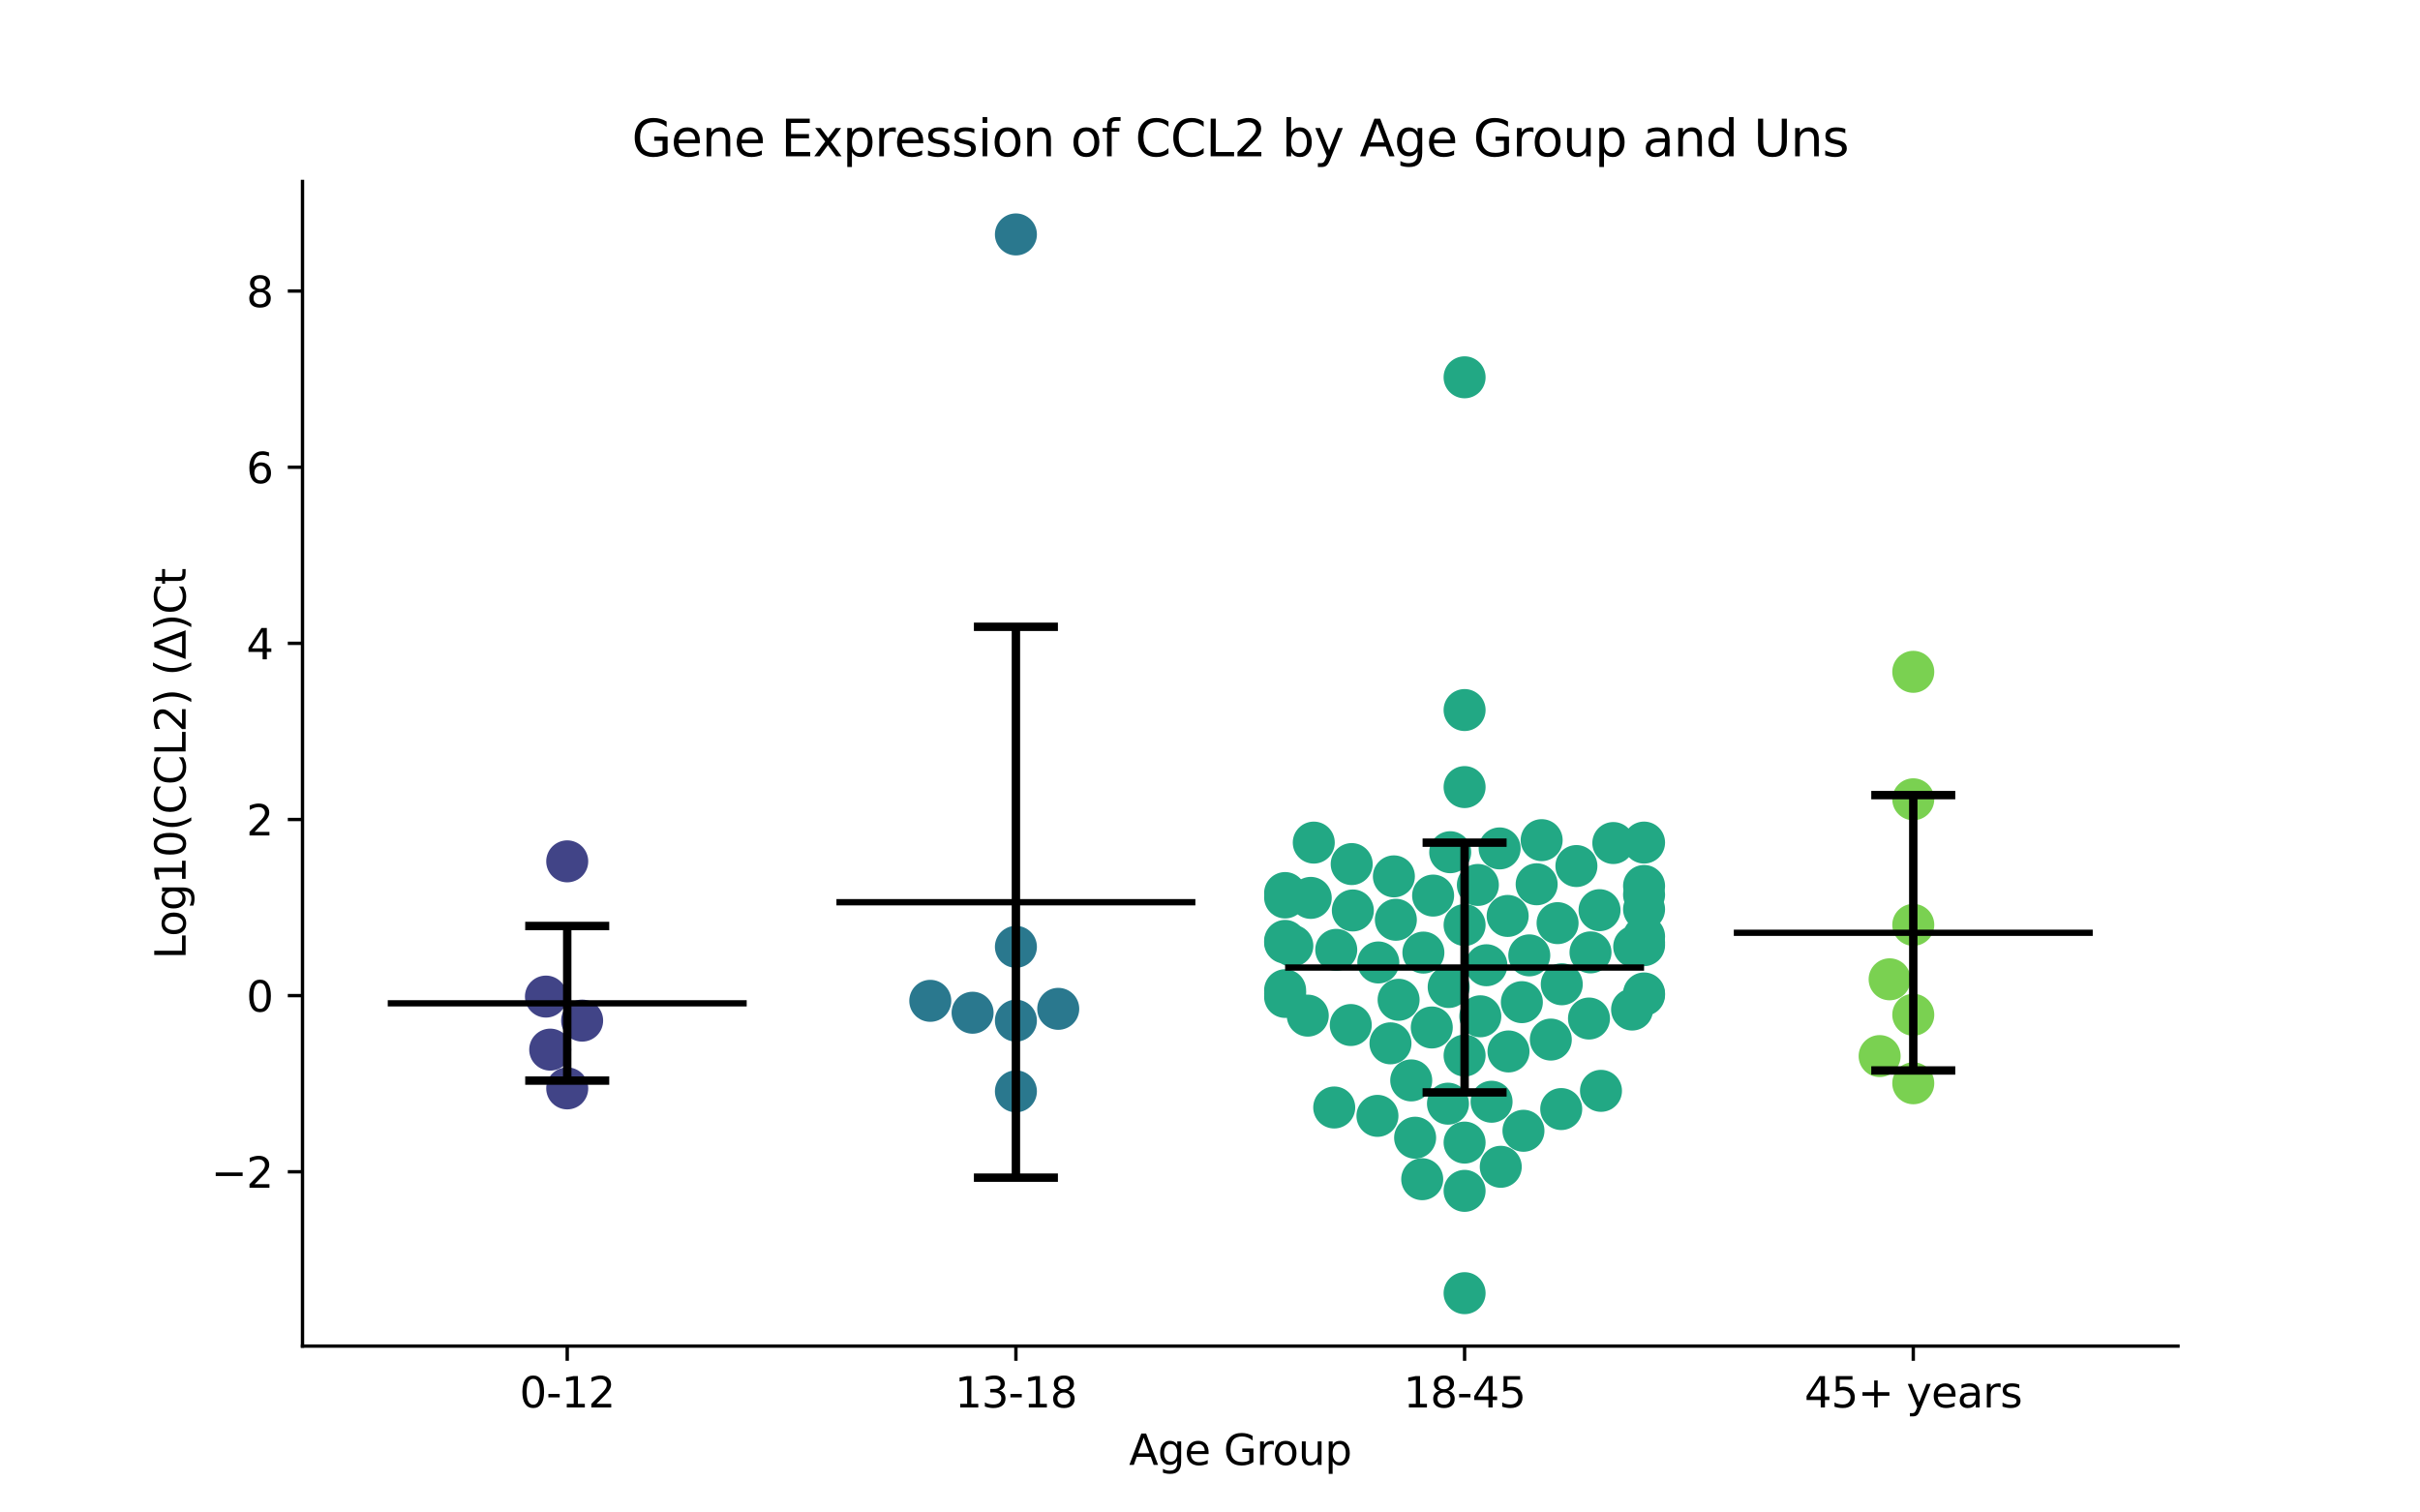 <?xml version="1.0" encoding="utf-8" standalone="no"?>
<!DOCTYPE svg PUBLIC "-//W3C//DTD SVG 1.1//EN"
  "http://www.w3.org/Graphics/SVG/1.1/DTD/svg11.dtd">
<svg xmlns:xlink="http://www.w3.org/1999/xlink" width="576pt" height="360pt" viewBox="0 0 576 360" xmlns="http://www.w3.org/2000/svg" version="1.1">
 <defs>
  <style type="text/css">*{stroke-linejoin: round; stroke-linecap: butt}</style>
 </defs>
 <g id="figure_1">
  <g id="patch_1">
   <path d="M 0 360 
L 576 360 
L 576 0 
L 0 0 
z
" style="fill: #ffffff"/>
  </g>
  <g id="axes_1">
   <g id="patch_2">
    <path d="M 72 320.4 
L 518.4 320.4 
L 518.4 43.2 
L 72 43.2 
z
" style="fill: #ffffff"/>
   </g>
   <g id="PathCollection_1">
    <defs>
     <path id="C0_0_9d97eacdc8" d="M 0 5 
C 1.326 5 2.598 4.473 3.536 3.536 
C 4.473 2.598 5 1.326 5 -0 
C 5 -1.326 4.473 -2.598 3.536 -3.536 
C 2.598 -4.473 1.326 -5 0 -5 
C -1.326 -5 -2.598 -4.473 -3.536 -3.536 
C -4.473 -2.598 -5 -1.326 -5 0 
C -5 1.326 -4.473 2.598 -3.536 3.536 
C -2.598 4.473 -1.326 5 0 5 
z
"/>
    </defs>
    <g clip-path="url(#p1f9110b5f6)">
     <use xlink:href="#C0_0_9d97eacdc8" x="130.96" y="249.83" style="fill: #414487"/>
    </g>
    <g clip-path="url(#p1f9110b5f6)">
     <use xlink:href="#C0_0_9d97eacdc8" x="129.945" y="237.206" style="fill: #414487"/>
    </g>
    <g clip-path="url(#p1f9110b5f6)">
     <use xlink:href="#C0_0_9d97eacdc8" x="135.009" y="259.057" style="fill: #414487"/>
    </g>
    <g clip-path="url(#p1f9110b5f6)">
     <use xlink:href="#C0_0_9d97eacdc8" x="138.557" y="242.927" style="fill: #414487"/>
    </g>
    <g clip-path="url(#p1f9110b5f6)">
     <use xlink:href="#C0_0_9d97eacdc8" x="135.009" y="205.018" style="fill: #414487"/>
    </g>
   </g>
   <g id="PathCollection_2">
    <defs>
     <path id="C1_0_575acfe9af" d="M 0 5 
C 1.326 5 2.598 4.473 3.536 3.536 
C 4.473 2.598 5 1.326 5 -0 
C 5 -1.326 4.473 -2.598 3.536 -3.536 
C 2.598 -4.473 1.326 -5 0 -5 
C -1.326 -5 -2.598 -4.473 -3.536 -3.536 
C -4.473 -2.598 -5 -1.326 -5 0 
C -5 1.326 -4.473 2.598 -3.536 3.536 
C -2.598 4.473 -1.326 5 0 5 
z
"/>
    </defs>
    <g clip-path="url(#p1f9110b5f6)">
     <use xlink:href="#C1_0_575acfe9af" x="241.803" y="225.364" style="fill: #2a788e"/>
    </g>
    <g clip-path="url(#p1f9110b5f6)">
     <use xlink:href="#C1_0_575acfe9af" x="241.803" y="55.8" style="fill: #2a788e"/>
    </g>
    <g clip-path="url(#p1f9110b5f6)">
     <use xlink:href="#C1_0_575acfe9af" x="241.803" y="259.763" style="fill: #2a788e"/>
    </g>
    <g clip-path="url(#p1f9110b5f6)">
     <use xlink:href="#C1_0_575acfe9af" x="241.803" y="242.936" style="fill: #2a788e"/>
    </g>
    <g clip-path="url(#p1f9110b5f6)">
     <use xlink:href="#C1_0_575acfe9af" x="251.879" y="240.124" style="fill: #2a788e"/>
    </g>
    <g clip-path="url(#p1f9110b5f6)">
     <use xlink:href="#C1_0_575acfe9af" x="231.492" y="241.049" style="fill: #2a788e"/>
    </g>
    <g clip-path="url(#p1f9110b5f6)">
     <use xlink:href="#C1_0_575acfe9af" x="221.421" y="238.218" style="fill: #2a788e"/>
    </g>
   </g>
   <g id="PathCollection_3">
    <defs>
     <path id="C2_0_c9fb379df2" d="M 0 5 
C 1.326 5 2.598 4.473 3.536 3.536 
C 4.473 2.598 5 1.326 5 -0 
C 5 -1.326 4.473 -2.598 3.536 -3.536 
C 2.598 -4.473 1.326 -5 0 -5 
C -1.326 -5 -2.598 -4.473 -3.536 -3.536 
C -4.473 -2.598 -5 -1.326 -5 0 
C -5 1.326 -4.473 2.598 -3.536 3.536 
C -2.598 4.473 -1.326 5 0 5 
z
"/>
    </defs>
    <g clip-path="url(#p1f9110b5f6)">
     <use xlink:href="#C2_0_c9fb379df2" x="340.787" y="244.559" style="fill: #22a884"/>
    </g>
    <g clip-path="url(#p1f9110b5f6)">
     <use xlink:href="#C2_0_c9fb379df2" x="358.849" y="218.01" style="fill: #22a884"/>
    </g>
    <g clip-path="url(#p1f9110b5f6)">
     <use xlink:href="#C2_0_c9fb379df2" x="391.315" y="216.416" style="fill: #22a884"/>
    </g>
    <g clip-path="url(#p1f9110b5f6)">
     <use xlink:href="#C2_0_c9fb379df2" x="341.105" y="213.165" style="fill: #22a884"/>
    </g>
    <g clip-path="url(#p1f9110b5f6)">
     <use xlink:href="#C2_0_c9fb379df2" x="362.609" y="269.147" style="fill: #22a884"/>
    </g>
    <g clip-path="url(#p1f9110b5f6)">
     <use xlink:href="#C2_0_c9fb379df2" x="335.897" y="257.159" style="fill: #22a884"/>
    </g>
    <g clip-path="url(#p1f9110b5f6)">
     <use xlink:href="#C2_0_c9fb379df2" x="305.879" y="237.288" style="fill: #22a884"/>
    </g>
    <g clip-path="url(#p1f9110b5f6)">
     <use xlink:href="#C2_0_c9fb379df2" x="391.315" y="200.552" style="fill: #22a884"/>
    </g>
    <g clip-path="url(#p1f9110b5f6)">
     <use xlink:href="#C2_0_c9fb379df2" x="381.06" y="259.643" style="fill: #22a884"/>
    </g>
    <g clip-path="url(#p1f9110b5f6)">
     <use xlink:href="#C2_0_c9fb379df2" x="348.597" y="187.342" style="fill: #22a884"/>
    </g>
    <g clip-path="url(#p1f9110b5f6)">
     <use xlink:href="#C2_0_c9fb379df2" x="312.7" y="200.557" style="fill: #22a884"/>
    </g>
    <g clip-path="url(#p1f9110b5f6)">
     <use xlink:href="#C2_0_c9fb379df2" x="327.856" y="265.598" style="fill: #22a884"/>
    </g>
    <g clip-path="url(#p1f9110b5f6)">
     <use xlink:href="#C2_0_c9fb379df2" x="366.94" y="199.973" style="fill: #22a884"/>
    </g>
    <g clip-path="url(#p1f9110b5f6)">
     <use xlink:href="#C2_0_c9fb379df2" x="311.98" y="213.715" style="fill: #22a884"/>
    </g>
    <g clip-path="url(#p1f9110b5f6)">
     <use xlink:href="#C2_0_c9fb379df2" x="348.597" y="169.004" style="fill: #22a884"/>
    </g>
    <g clip-path="url(#p1f9110b5f6)">
     <use xlink:href="#C2_0_c9fb379df2" x="370.729" y="219.725" style="fill: #22a884"/>
    </g>
    <g clip-path="url(#p1f9110b5f6)">
     <use xlink:href="#C2_0_c9fb379df2" x="378.206" y="242.43" style="fill: #22a884"/>
    </g>
    <g clip-path="url(#p1f9110b5f6)">
     <use xlink:href="#C2_0_c9fb379df2" x="305.879" y="223.953" style="fill: #22a884"/>
    </g>
    <g clip-path="url(#p1f9110b5f6)">
     <use xlink:href="#C2_0_c9fb379df2" x="307.598" y="225.106" style="fill: #22a884"/>
    </g>
    <g clip-path="url(#p1f9110b5f6)">
     <use xlink:href="#C2_0_c9fb379df2" x="369.119" y="247.442" style="fill: #22a884"/>
    </g>
    <g clip-path="url(#p1f9110b5f6)">
     <use xlink:href="#C2_0_c9fb379df2" x="330.957" y="248.335" style="fill: #22a884"/>
    </g>
    <g clip-path="url(#p1f9110b5f6)">
     <use xlink:href="#C2_0_c9fb379df2" x="328.063" y="229.086" style="fill: #22a884"/>
    </g>
    <g clip-path="url(#p1f9110b5f6)">
     <use xlink:href="#C2_0_c9fb379df2" x="305.879" y="236.528" style="fill: #22a884"/>
    </g>
    <g clip-path="url(#p1f9110b5f6)">
     <use xlink:href="#C2_0_c9fb379df2" x="344.64" y="262.696" style="fill: #22a884"/>
    </g>
    <g clip-path="url(#p1f9110b5f6)">
     <use xlink:href="#C2_0_c9fb379df2" x="371.727" y="234.275" style="fill: #22a884"/>
    </g>
    <g clip-path="url(#p1f9110b5f6)">
     <use xlink:href="#C2_0_c9fb379df2" x="391.315" y="236.46" style="fill: #22a884"/>
    </g>
    <g clip-path="url(#p1f9110b5f6)">
     <use xlink:href="#C2_0_c9fb379df2" x="371.598" y="263.979" style="fill: #22a884"/>
    </g>
    <g clip-path="url(#p1f9110b5f6)">
     <use xlink:href="#C2_0_c9fb379df2" x="353.789" y="229.747" style="fill: #22a884"/>
    </g>
    <g clip-path="url(#p1f9110b5f6)">
     <use xlink:href="#C2_0_c9fb379df2" x="338.51" y="280.671" style="fill: #22a884"/>
    </g>
    <g clip-path="url(#p1f9110b5f6)">
     <use xlink:href="#C2_0_c9fb379df2" x="321.999" y="216.708" style="fill: #22a884"/>
    </g>
    <g clip-path="url(#p1f9110b5f6)">
     <use xlink:href="#C2_0_c9fb379df2" x="321.727" y="205.666" style="fill: #22a884"/>
    </g>
    <g clip-path="url(#p1f9110b5f6)">
     <use xlink:href="#C2_0_c9fb379df2" x="348.597" y="89.807" style="fill: #22a884"/>
    </g>
    <g clip-path="url(#p1f9110b5f6)">
     <use xlink:href="#C2_0_c9fb379df2" x="305.879" y="212.562" style="fill: #22a884"/>
    </g>
    <g clip-path="url(#p1f9110b5f6)">
     <use xlink:href="#C2_0_c9fb379df2" x="344.81" y="234.93" style="fill: #22a884"/>
    </g>
    <g clip-path="url(#p1f9110b5f6)">
     <use xlink:href="#C2_0_c9fb379df2" x="362.227" y="238.534" style="fill: #22a884"/>
    </g>
    <g clip-path="url(#p1f9110b5f6)">
     <use xlink:href="#C2_0_c9fb379df2" x="365.75" y="210.473" style="fill: #22a884"/>
    </g>
    <g clip-path="url(#p1f9110b5f6)">
     <use xlink:href="#C2_0_c9fb379df2" x="336.823" y="270.801" style="fill: #22a884"/>
    </g>
    <g clip-path="url(#p1f9110b5f6)">
     <use xlink:href="#C2_0_c9fb379df2" x="317.567" y="263.603" style="fill: #22a884"/>
    </g>
    <g clip-path="url(#p1f9110b5f6)">
     <use xlink:href="#C2_0_c9fb379df2" x="357.205" y="277.721" style="fill: #22a884"/>
    </g>
    <g clip-path="url(#p1f9110b5f6)">
     <use xlink:href="#C2_0_c9fb379df2" x="359.047" y="250.267" style="fill: #22a884"/>
    </g>
    <g clip-path="url(#p1f9110b5f6)">
     <use xlink:href="#C2_0_c9fb379df2" x="355.019" y="262.237" style="fill: #22a884"/>
    </g>
    <g clip-path="url(#p1f9110b5f6)">
     <use xlink:href="#C2_0_c9fb379df2" x="352.34" y="241.899" style="fill: #22a884"/>
    </g>
    <g clip-path="url(#p1f9110b5f6)">
     <use xlink:href="#C2_0_c9fb379df2" x="348.597" y="271.959" style="fill: #22a884"/>
    </g>
    <g clip-path="url(#p1f9110b5f6)">
     <use xlink:href="#C2_0_c9fb379df2" x="348.597" y="307.8" style="fill: #22a884"/>
    </g>
    <g clip-path="url(#p1f9110b5f6)">
     <use xlink:href="#C2_0_c9fb379df2" x="348.597" y="283.447" style="fill: #22a884"/>
    </g>
    <g clip-path="url(#p1f9110b5f6)">
     <use xlink:href="#C2_0_c9fb379df2" x="321.506" y="243.977" style="fill: #22a884"/>
    </g>
    <g clip-path="url(#p1f9110b5f6)">
     <use xlink:href="#C2_0_c9fb379df2" x="305.879" y="235.69" style="fill: #22a884"/>
    </g>
    <g clip-path="url(#p1f9110b5f6)">
     <use xlink:href="#C2_0_c9fb379df2" x="388.463" y="240.295" style="fill: #22a884"/>
    </g>
    <g clip-path="url(#p1f9110b5f6)">
     <use xlink:href="#C2_0_c9fb379df2" x="332.891" y="237.967" style="fill: #22a884"/>
    </g>
    <g clip-path="url(#p1f9110b5f6)">
     <use xlink:href="#C2_0_c9fb379df2" x="348.597" y="251.242" style="fill: #22a884"/>
    </g>
    <g clip-path="url(#p1f9110b5f6)">
     <use xlink:href="#C2_0_c9fb379df2" x="356.941" y="201.939" style="fill: #22a884"/>
    </g>
    <g clip-path="url(#p1f9110b5f6)">
     <use xlink:href="#C2_0_c9fb379df2" x="391.315" y="224.969" style="fill: #22a884"/>
    </g>
    <g clip-path="url(#p1f9110b5f6)">
     <use xlink:href="#C2_0_c9fb379df2" x="388.968" y="225.322" style="fill: #22a884"/>
    </g>
    <g clip-path="url(#p1f9110b5f6)">
     <use xlink:href="#C2_0_c9fb379df2" x="305.879" y="224.364" style="fill: #22a884"/>
    </g>
    <g clip-path="url(#p1f9110b5f6)">
     <use xlink:href="#C2_0_c9fb379df2" x="391.315" y="210.875" style="fill: #22a884"/>
    </g>
    <g clip-path="url(#p1f9110b5f6)">
     <use xlink:href="#C2_0_c9fb379df2" x="331.767" y="208.593" style="fill: #22a884"/>
    </g>
    <g clip-path="url(#p1f9110b5f6)">
     <use xlink:href="#C2_0_c9fb379df2" x="391.315" y="224.346" style="fill: #22a884"/>
    </g>
    <g clip-path="url(#p1f9110b5f6)">
     <use xlink:href="#C2_0_c9fb379df2" x="375.21" y="206.135" style="fill: #22a884"/>
    </g>
    <g clip-path="url(#p1f9110b5f6)">
     <use xlink:href="#C2_0_c9fb379df2" x="378.567" y="226.687" style="fill: #22a884"/>
    </g>
    <g clip-path="url(#p1f9110b5f6)">
     <use xlink:href="#C2_0_c9fb379df2" x="391.315" y="212.97" style="fill: #22a884"/>
    </g>
    <g clip-path="url(#p1f9110b5f6)">
     <use xlink:href="#C2_0_c9fb379df2" x="351.758" y="210.635" style="fill: #22a884"/>
    </g>
    <g clip-path="url(#p1f9110b5f6)">
     <use xlink:href="#C2_0_c9fb379df2" x="311.272" y="241.74" style="fill: #22a884"/>
    </g>
    <g clip-path="url(#p1f9110b5f6)">
     <use xlink:href="#C2_0_c9fb379df2" x="332.238" y="218.922" style="fill: #22a884"/>
    </g>
    <g clip-path="url(#p1f9110b5f6)">
     <use xlink:href="#C2_0_c9fb379df2" x="391.315" y="222.888" style="fill: #22a884"/>
    </g>
    <g clip-path="url(#p1f9110b5f6)">
     <use xlink:href="#C2_0_c9fb379df2" x="305.879" y="213.614" style="fill: #22a884"/>
    </g>
    <g clip-path="url(#p1f9110b5f6)">
     <use xlink:href="#C2_0_c9fb379df2" x="363.995" y="227.398" style="fill: #22a884"/>
    </g>
    <g clip-path="url(#p1f9110b5f6)">
     <use xlink:href="#C2_0_c9fb379df2" x="391.315" y="236.809" style="fill: #22a884"/>
    </g>
    <g clip-path="url(#p1f9110b5f6)">
     <use xlink:href="#C2_0_c9fb379df2" x="383.997" y="200.66" style="fill: #22a884"/>
    </g>
    <g clip-path="url(#p1f9110b5f6)">
     <use xlink:href="#C2_0_c9fb379df2" x="345.175" y="202.845" style="fill: #22a884"/>
    </g>
    <g clip-path="url(#p1f9110b5f6)">
     <use xlink:href="#C2_0_c9fb379df2" x="318.048" y="226.084" style="fill: #22a884"/>
    </g>
    <g clip-path="url(#p1f9110b5f6)">
     <use xlink:href="#C2_0_c9fb379df2" x="348.597" y="220.171" style="fill: #22a884"/>
    </g>
    <g clip-path="url(#p1f9110b5f6)">
     <use xlink:href="#C2_0_c9fb379df2" x="380.717" y="216.64" style="fill: #22a884"/>
    </g>
    <g clip-path="url(#p1f9110b5f6)">
     <use xlink:href="#C2_0_c9fb379df2" x="338.791" y="226.736" style="fill: #22a884"/>
    </g>
   </g>
   <g id="PathCollection_4">
    <defs>
     <path id="C3_0_07925e7c94" d="M 0 5 
C 1.326 5 2.598 4.473 3.536 3.536 
C 4.473 2.598 5 1.326 5 -0 
C 5 -1.326 4.473 -2.598 3.536 -3.536 
C 2.598 -4.473 1.326 -5 0 -5 
C -1.326 -5 -2.598 -4.473 -3.536 -3.536 
C -4.473 -2.598 -5 -1.326 -5 0 
C -5 1.326 -4.473 2.598 -3.536 3.536 
C -2.598 4.473 -1.326 5 0 5 
z
"/>
    </defs>
    <g clip-path="url(#p1f9110b5f6)">
     <use xlink:href="#C3_0_07925e7c94" x="455.391" y="159.907" style="fill: #7ad151"/>
    </g>
    <g clip-path="url(#p1f9110b5f6)">
     <use xlink:href="#C3_0_07925e7c94" x="455.391" y="190.248" style="fill: #7ad151"/>
    </g>
    <g clip-path="url(#p1f9110b5f6)">
     <use xlink:href="#C3_0_07925e7c94" x="449.762" y="233.095" style="fill: #7ad151"/>
    </g>
    <g clip-path="url(#p1f9110b5f6)">
     <use xlink:href="#C3_0_07925e7c94" x="455.391" y="220.138" style="fill: #7ad151"/>
    </g>
    <g clip-path="url(#p1f9110b5f6)">
     <use xlink:href="#C3_0_07925e7c94" x="455.391" y="241.536" style="fill: #7ad151"/>
    </g>
    <g clip-path="url(#p1f9110b5f6)">
     <use xlink:href="#C3_0_07925e7c94" x="455.391" y="257.839" style="fill: #7ad151"/>
    </g>
    <g clip-path="url(#p1f9110b5f6)">
     <use xlink:href="#C3_0_07925e7c94" x="447.384" y="251.37" style="fill: #7ad151"/>
    </g>
   </g>
   <g id="matplotlib.axis_1">
    <g id="xtick_1">
     <g id="line2d_1">
      <defs>
       <path id="m3acbf6a106" d="M 0 0 
L 0 3.5 
" style="stroke: #000000; stroke-width: 0.8"/>
      </defs>
      <g>
       <use xlink:href="#m3acbf6a106" x="135.009" y="320.4" style="stroke: #000000; stroke-width: 0.8"/>
      </g>
     </g>
     <g id="text_1">
      <!-- 0-12 -->
      <g transform="translate(123.661 334.998) scale(0.1 -0.1)">
       <defs>
        <path id="DejaVuSans-30" d="M 2034 4250 
Q 1547 4250 1301 3770 
Q 1056 3291 1056 2328 
Q 1056 1369 1301 889 
Q 1547 409 2034 409 
Q 2525 409 2770 889 
Q 3016 1369 3016 2328 
Q 3016 3291 2770 3770 
Q 2525 4250 2034 4250 
z
M 2034 4750 
Q 2819 4750 3233 4129 
Q 3647 3509 3647 2328 
Q 3647 1150 3233 529 
Q 2819 -91 2034 -91 
Q 1250 -91 836 529 
Q 422 1150 422 2328 
Q 422 3509 836 4129 
Q 1250 4750 2034 4750 
z
" transform="scale(0.016)"/>
        <path id="DejaVuSans-2d" d="M 313 2009 
L 1997 2009 
L 1997 1497 
L 313 1497 
L 313 2009 
z
" transform="scale(0.016)"/>
        <path id="DejaVuSans-31" d="M 794 531 
L 1825 531 
L 1825 4091 
L 703 3866 
L 703 4441 
L 1819 4666 
L 2450 4666 
L 2450 531 
L 3481 531 
L 3481 0 
L 794 0 
L 794 531 
z
" transform="scale(0.016)"/>
        <path id="DejaVuSans-32" d="M 1228 531 
L 3431 531 
L 3431 0 
L 469 0 
L 469 531 
Q 828 903 1448 1529 
Q 2069 2156 2228 2338 
Q 2531 2678 2651 2914 
Q 2772 3150 2772 3378 
Q 2772 3750 2511 3984 
Q 2250 4219 1831 4219 
Q 1534 4219 1204 4116 
Q 875 4013 500 3803 
L 500 4441 
Q 881 4594 1212 4672 
Q 1544 4750 1819 4750 
Q 2544 4750 2975 4387 
Q 3406 4025 3406 3419 
Q 3406 3131 3298 2873 
Q 3191 2616 2906 2266 
Q 2828 2175 2409 1742 
Q 1991 1309 1228 531 
z
" transform="scale(0.016)"/>
       </defs>
       <use xlink:href="#DejaVuSans-30"/>
       <use xlink:href="#DejaVuSans-2d" x="63.623"/>
       <use xlink:href="#DejaVuSans-31" x="99.707"/>
       <use xlink:href="#DejaVuSans-32" x="163.33"/>
      </g>
     </g>
    </g>
    <g id="xtick_2">
     <g id="line2d_2">
      <g>
       <use xlink:href="#m3acbf6a106" x="241.803" y="320.4" style="stroke: #000000; stroke-width: 0.8"/>
      </g>
     </g>
     <g id="text_2">
      <!-- 13-18 -->
      <g transform="translate(227.274 334.998) scale(0.1 -0.1)">
       <defs>
        <path id="DejaVuSans-33" d="M 2597 2516 
Q 3050 2419 3304 2112 
Q 3559 1806 3559 1356 
Q 3559 666 3084 287 
Q 2609 -91 1734 -91 
Q 1441 -91 1130 -33 
Q 819 25 488 141 
L 488 750 
Q 750 597 1062 519 
Q 1375 441 1716 441 
Q 2309 441 2620 675 
Q 2931 909 2931 1356 
Q 2931 1769 2642 2001 
Q 2353 2234 1838 2234 
L 1294 2234 
L 1294 2753 
L 1863 2753 
Q 2328 2753 2575 2939 
Q 2822 3125 2822 3475 
Q 2822 3834 2567 4026 
Q 2313 4219 1838 4219 
Q 1578 4219 1281 4162 
Q 984 4106 628 3988 
L 628 4550 
Q 988 4650 1302 4700 
Q 1616 4750 1894 4750 
Q 2613 4750 3031 4423 
Q 3450 4097 3450 3541 
Q 3450 3153 3228 2886 
Q 3006 2619 2597 2516 
z
" transform="scale(0.016)"/>
        <path id="DejaVuSans-38" d="M 2034 2216 
Q 1584 2216 1326 1975 
Q 1069 1734 1069 1313 
Q 1069 891 1326 650 
Q 1584 409 2034 409 
Q 2484 409 2743 651 
Q 3003 894 3003 1313 
Q 3003 1734 2745 1975 
Q 2488 2216 2034 2216 
z
M 1403 2484 
Q 997 2584 770 2862 
Q 544 3141 544 3541 
Q 544 4100 942 4425 
Q 1341 4750 2034 4750 
Q 2731 4750 3128 4425 
Q 3525 4100 3525 3541 
Q 3525 3141 3298 2862 
Q 3072 2584 2669 2484 
Q 3125 2378 3379 2068 
Q 3634 1759 3634 1313 
Q 3634 634 3220 271 
Q 2806 -91 2034 -91 
Q 1263 -91 848 271 
Q 434 634 434 1313 
Q 434 1759 690 2068 
Q 947 2378 1403 2484 
z
M 1172 3481 
Q 1172 3119 1398 2916 
Q 1625 2713 2034 2713 
Q 2441 2713 2670 2916 
Q 2900 3119 2900 3481 
Q 2900 3844 2670 4047 
Q 2441 4250 2034 4250 
Q 1625 4250 1398 4047 
Q 1172 3844 1172 3481 
z
" transform="scale(0.016)"/>
       </defs>
       <use xlink:href="#DejaVuSans-31"/>
       <use xlink:href="#DejaVuSans-33" x="63.623"/>
       <use xlink:href="#DejaVuSans-2d" x="127.246"/>
       <use xlink:href="#DejaVuSans-31" x="163.33"/>
       <use xlink:href="#DejaVuSans-38" x="226.953"/>
      </g>
     </g>
    </g>
    <g id="xtick_3">
     <g id="line2d_3">
      <g>
       <use xlink:href="#m3acbf6a106" x="348.597" y="320.4" style="stroke: #000000; stroke-width: 0.8"/>
      </g>
     </g>
     <g id="text_3">
      <!-- 18-45 -->
      <g transform="translate(334.068 334.998) scale(0.1 -0.1)">
       <defs>
        <path id="DejaVuSans-34" d="M 2419 4116 
L 825 1625 
L 2419 1625 
L 2419 4116 
z
M 2253 4666 
L 3047 4666 
L 3047 1625 
L 3713 1625 
L 3713 1100 
L 3047 1100 
L 3047 0 
L 2419 0 
L 2419 1100 
L 313 1100 
L 313 1709 
L 2253 4666 
z
" transform="scale(0.016)"/>
        <path id="DejaVuSans-35" d="M 691 4666 
L 3169 4666 
L 3169 4134 
L 1269 4134 
L 1269 2991 
Q 1406 3038 1543 3061 
Q 1681 3084 1819 3084 
Q 2600 3084 3056 2656 
Q 3513 2228 3513 1497 
Q 3513 744 3044 326 
Q 2575 -91 1722 -91 
Q 1428 -91 1123 -41 
Q 819 9 494 109 
L 494 744 
Q 775 591 1075 516 
Q 1375 441 1709 441 
Q 2250 441 2565 725 
Q 2881 1009 2881 1497 
Q 2881 1984 2565 2268 
Q 2250 2553 1709 2553 
Q 1456 2553 1204 2497 
Q 953 2441 691 2322 
L 691 4666 
z
" transform="scale(0.016)"/>
       </defs>
       <use xlink:href="#DejaVuSans-31"/>
       <use xlink:href="#DejaVuSans-38" x="63.623"/>
       <use xlink:href="#DejaVuSans-2d" x="127.246"/>
       <use xlink:href="#DejaVuSans-34" x="163.33"/>
       <use xlink:href="#DejaVuSans-35" x="226.953"/>
      </g>
     </g>
    </g>
    <g id="xtick_4">
     <g id="line2d_4">
      <g>
       <use xlink:href="#m3acbf6a106" x="455.391" y="320.4" style="stroke: #000000; stroke-width: 0.8"/>
      </g>
     </g>
     <g id="text_4">
      <!-- 45+ years -->
      <g transform="translate(429.49 334.998) scale(0.1 -0.1)">
       <defs>
        <path id="DejaVuSans-2b" d="M 2944 4013 
L 2944 2272 
L 4684 2272 
L 4684 1741 
L 2944 1741 
L 2944 0 
L 2419 0 
L 2419 1741 
L 678 1741 
L 678 2272 
L 2419 2272 
L 2419 4013 
L 2944 4013 
z
" transform="scale(0.016)"/>
        <path id="DejaVuSans-20" transform="scale(0.016)"/>
        <path id="DejaVuSans-79" d="M 2059 -325 
Q 1816 -950 1584 -1140 
Q 1353 -1331 966 -1331 
L 506 -1331 
L 506 -850 
L 844 -850 
Q 1081 -850 1212 -737 
Q 1344 -625 1503 -206 
L 1606 56 
L 191 3500 
L 800 3500 
L 1894 763 
L 2988 3500 
L 3597 3500 
L 2059 -325 
z
" transform="scale(0.016)"/>
        <path id="DejaVuSans-65" d="M 3597 1894 
L 3597 1613 
L 953 1613 
Q 991 1019 1311 708 
Q 1631 397 2203 397 
Q 2534 397 2845 478 
Q 3156 559 3463 722 
L 3463 178 
Q 3153 47 2828 -22 
Q 2503 -91 2169 -91 
Q 1331 -91 842 396 
Q 353 884 353 1716 
Q 353 2575 817 3079 
Q 1281 3584 2069 3584 
Q 2775 3584 3186 3129 
Q 3597 2675 3597 1894 
z
M 3022 2063 
Q 3016 2534 2758 2815 
Q 2500 3097 2075 3097 
Q 1594 3097 1305 2825 
Q 1016 2553 972 2059 
L 3022 2063 
z
" transform="scale(0.016)"/>
        <path id="DejaVuSans-61" d="M 2194 1759 
Q 1497 1759 1228 1600 
Q 959 1441 959 1056 
Q 959 750 1161 570 
Q 1363 391 1709 391 
Q 2188 391 2477 730 
Q 2766 1069 2766 1631 
L 2766 1759 
L 2194 1759 
z
M 3341 1997 
L 3341 0 
L 2766 0 
L 2766 531 
Q 2569 213 2275 61 
Q 1981 -91 1556 -91 
Q 1019 -91 701 211 
Q 384 513 384 1019 
Q 384 1609 779 1909 
Q 1175 2209 1959 2209 
L 2766 2209 
L 2766 2266 
Q 2766 2663 2505 2880 
Q 2244 3097 1772 3097 
Q 1472 3097 1187 3025 
Q 903 2953 641 2809 
L 641 3341 
Q 956 3463 1253 3523 
Q 1550 3584 1831 3584 
Q 2591 3584 2966 3190 
Q 3341 2797 3341 1997 
z
" transform="scale(0.016)"/>
        <path id="DejaVuSans-72" d="M 2631 2963 
Q 2534 3019 2420 3045 
Q 2306 3072 2169 3072 
Q 1681 3072 1420 2755 
Q 1159 2438 1159 1844 
L 1159 0 
L 581 0 
L 581 3500 
L 1159 3500 
L 1159 2956 
Q 1341 3275 1631 3429 
Q 1922 3584 2338 3584 
Q 2397 3584 2469 3576 
Q 2541 3569 2628 3553 
L 2631 2963 
z
" transform="scale(0.016)"/>
        <path id="DejaVuSans-73" d="M 2834 3397 
L 2834 2853 
Q 2591 2978 2328 3040 
Q 2066 3103 1784 3103 
Q 1356 3103 1142 2972 
Q 928 2841 928 2578 
Q 928 2378 1081 2264 
Q 1234 2150 1697 2047 
L 1894 2003 
Q 2506 1872 2764 1633 
Q 3022 1394 3022 966 
Q 3022 478 2636 193 
Q 2250 -91 1575 -91 
Q 1294 -91 989 -36 
Q 684 19 347 128 
L 347 722 
Q 666 556 975 473 
Q 1284 391 1588 391 
Q 1994 391 2212 530 
Q 2431 669 2431 922 
Q 2431 1156 2273 1281 
Q 2116 1406 1581 1522 
L 1381 1569 
Q 847 1681 609 1914 
Q 372 2147 372 2553 
Q 372 3047 722 3315 
Q 1072 3584 1716 3584 
Q 2034 3584 2315 3537 
Q 2597 3491 2834 3397 
z
" transform="scale(0.016)"/>
       </defs>
       <use xlink:href="#DejaVuSans-34"/>
       <use xlink:href="#DejaVuSans-35" x="63.623"/>
       <use xlink:href="#DejaVuSans-2b" x="127.246"/>
       <use xlink:href="#DejaVuSans-20" x="211.035"/>
       <use xlink:href="#DejaVuSans-79" x="242.822"/>
       <use xlink:href="#DejaVuSans-65" x="302.002"/>
       <use xlink:href="#DejaVuSans-61" x="363.525"/>
       <use xlink:href="#DejaVuSans-72" x="424.805"/>
       <use xlink:href="#DejaVuSans-73" x="465.918"/>
      </g>
     </g>
    </g>
    <g id="text_5">
     <!-- Age Group -->
     <g transform="translate(268.72 348.677) scale(0.1 -0.1)">
      <defs>
       <path id="DejaVuSans-41" d="M 2188 4044 
L 1331 1722 
L 3047 1722 
L 2188 4044 
z
M 1831 4666 
L 2547 4666 
L 4325 0 
L 3669 0 
L 3244 1197 
L 1141 1197 
L 716 0 
L 50 0 
L 1831 4666 
z
" transform="scale(0.016)"/>
       <path id="DejaVuSans-67" d="M 2906 1791 
Q 2906 2416 2648 2759 
Q 2391 3103 1925 3103 
Q 1463 3103 1205 2759 
Q 947 2416 947 1791 
Q 947 1169 1205 825 
Q 1463 481 1925 481 
Q 2391 481 2648 825 
Q 2906 1169 2906 1791 
z
M 3481 434 
Q 3481 -459 3084 -895 
Q 2688 -1331 1869 -1331 
Q 1566 -1331 1297 -1286 
Q 1028 -1241 775 -1147 
L 775 -588 
Q 1028 -725 1275 -790 
Q 1522 -856 1778 -856 
Q 2344 -856 2625 -561 
Q 2906 -266 2906 331 
L 2906 616 
Q 2728 306 2450 153 
Q 2172 0 1784 0 
Q 1141 0 747 490 
Q 353 981 353 1791 
Q 353 2603 747 3093 
Q 1141 3584 1784 3584 
Q 2172 3584 2450 3431 
Q 2728 3278 2906 2969 
L 2906 3500 
L 3481 3500 
L 3481 434 
z
" transform="scale(0.016)"/>
       <path id="DejaVuSans-47" d="M 3809 666 
L 3809 1919 
L 2778 1919 
L 2778 2438 
L 4434 2438 
L 4434 434 
Q 4069 175 3628 42 
Q 3188 -91 2688 -91 
Q 1594 -91 976 548 
Q 359 1188 359 2328 
Q 359 3472 976 4111 
Q 1594 4750 2688 4750 
Q 3144 4750 3555 4637 
Q 3966 4525 4313 4306 
L 4313 3634 
Q 3963 3931 3569 4081 
Q 3175 4231 2741 4231 
Q 1884 4231 1454 3753 
Q 1025 3275 1025 2328 
Q 1025 1384 1454 906 
Q 1884 428 2741 428 
Q 3075 428 3337 486 
Q 3600 544 3809 666 
z
" transform="scale(0.016)"/>
       <path id="DejaVuSans-6f" d="M 1959 3097 
Q 1497 3097 1228 2736 
Q 959 2375 959 1747 
Q 959 1119 1226 758 
Q 1494 397 1959 397 
Q 2419 397 2687 759 
Q 2956 1122 2956 1747 
Q 2956 2369 2687 2733 
Q 2419 3097 1959 3097 
z
M 1959 3584 
Q 2709 3584 3137 3096 
Q 3566 2609 3566 1747 
Q 3566 888 3137 398 
Q 2709 -91 1959 -91 
Q 1206 -91 779 398 
Q 353 888 353 1747 
Q 353 2609 779 3096 
Q 1206 3584 1959 3584 
z
" transform="scale(0.016)"/>
       <path id="DejaVuSans-75" d="M 544 1381 
L 544 3500 
L 1119 3500 
L 1119 1403 
Q 1119 906 1312 657 
Q 1506 409 1894 409 
Q 2359 409 2629 706 
Q 2900 1003 2900 1516 
L 2900 3500 
L 3475 3500 
L 3475 0 
L 2900 0 
L 2900 538 
Q 2691 219 2414 64 
Q 2138 -91 1772 -91 
Q 1169 -91 856 284 
Q 544 659 544 1381 
z
M 1991 3584 
L 1991 3584 
z
" transform="scale(0.016)"/>
       <path id="DejaVuSans-70" d="M 1159 525 
L 1159 -1331 
L 581 -1331 
L 581 3500 
L 1159 3500 
L 1159 2969 
Q 1341 3281 1617 3432 
Q 1894 3584 2278 3584 
Q 2916 3584 3314 3078 
Q 3713 2572 3713 1747 
Q 3713 922 3314 415 
Q 2916 -91 2278 -91 
Q 1894 -91 1617 61 
Q 1341 213 1159 525 
z
M 3116 1747 
Q 3116 2381 2855 2742 
Q 2594 3103 2138 3103 
Q 1681 3103 1420 2742 
Q 1159 2381 1159 1747 
Q 1159 1113 1420 752 
Q 1681 391 2138 391 
Q 2594 391 2855 752 
Q 3116 1113 3116 1747 
z
" transform="scale(0.016)"/>
      </defs>
      <use xlink:href="#DejaVuSans-41"/>
      <use xlink:href="#DejaVuSans-67" x="68.408"/>
      <use xlink:href="#DejaVuSans-65" x="131.885"/>
      <use xlink:href="#DejaVuSans-20" x="193.408"/>
      <use xlink:href="#DejaVuSans-47" x="225.195"/>
      <use xlink:href="#DejaVuSans-72" x="302.686"/>
      <use xlink:href="#DejaVuSans-6f" x="341.549"/>
      <use xlink:href="#DejaVuSans-75" x="402.73"/>
      <use xlink:href="#DejaVuSans-70" x="466.109"/>
     </g>
    </g>
   </g>
   <g id="matplotlib.axis_2">
    <g id="ytick_1">
     <g id="line2d_5">
      <defs>
       <path id="m4e9d0be5f8" d="M 0 0 
L -3.5 0 
" style="stroke: #000000; stroke-width: 0.8"/>
      </defs>
      <g>
       <use xlink:href="#m4e9d0be5f8" x="72" y="278.904" style="stroke: #000000; stroke-width: 0.8"/>
      </g>
     </g>
     <g id="text_6">
      <!-- −2 -->
      <g transform="translate(50.258 282.703) scale(0.1 -0.1)">
       <defs>
        <path id="DejaVuSans-2212" d="M 678 2272 
L 4684 2272 
L 4684 1741 
L 678 1741 
L 678 2272 
z
" transform="scale(0.016)"/>
       </defs>
       <use xlink:href="#DejaVuSans-2212"/>
       <use xlink:href="#DejaVuSans-32" x="83.789"/>
      </g>
     </g>
    </g>
    <g id="ytick_2">
     <g id="line2d_6">
      <g>
       <use xlink:href="#m4e9d0be5f8" x="72" y="236.979" style="stroke: #000000; stroke-width: 0.8"/>
      </g>
     </g>
     <g id="text_7">
      <!-- 0 -->
      <g transform="translate(58.638 240.778) scale(0.1 -0.1)">
       <use xlink:href="#DejaVuSans-30"/>
      </g>
     </g>
    </g>
    <g id="ytick_3">
     <g id="line2d_7">
      <g>
       <use xlink:href="#m4e9d0be5f8" x="72" y="195.054" style="stroke: #000000; stroke-width: 0.8"/>
      </g>
     </g>
     <g id="text_8">
      <!-- 2 -->
      <g transform="translate(58.638 198.853) scale(0.1 -0.1)">
       <use xlink:href="#DejaVuSans-32"/>
      </g>
     </g>
    </g>
    <g id="ytick_4">
     <g id="line2d_8">
      <g>
       <use xlink:href="#m4e9d0be5f8" x="72" y="153.129" style="stroke: #000000; stroke-width: 0.8"/>
      </g>
     </g>
     <g id="text_9">
      <!-- 4 -->
      <g transform="translate(58.638 156.928) scale(0.1 -0.1)">
       <use xlink:href="#DejaVuSans-34"/>
      </g>
     </g>
    </g>
    <g id="ytick_5">
     <g id="line2d_9">
      <g>
       <use xlink:href="#m4e9d0be5f8" x="72" y="111.204" style="stroke: #000000; stroke-width: 0.8"/>
      </g>
     </g>
     <g id="text_10">
      <!-- 6 -->
      <g transform="translate(58.638 115.003) scale(0.1 -0.1)">
       <defs>
        <path id="DejaVuSans-36" d="M 2113 2584 
Q 1688 2584 1439 2293 
Q 1191 2003 1191 1497 
Q 1191 994 1439 701 
Q 1688 409 2113 409 
Q 2538 409 2786 701 
Q 3034 994 3034 1497 
Q 3034 2003 2786 2293 
Q 2538 2584 2113 2584 
z
M 3366 4563 
L 3366 3988 
Q 3128 4100 2886 4159 
Q 2644 4219 2406 4219 
Q 1781 4219 1451 3797 
Q 1122 3375 1075 2522 
Q 1259 2794 1537 2939 
Q 1816 3084 2150 3084 
Q 2853 3084 3261 2657 
Q 3669 2231 3669 1497 
Q 3669 778 3244 343 
Q 2819 -91 2113 -91 
Q 1303 -91 875 529 
Q 447 1150 447 2328 
Q 447 3434 972 4092 
Q 1497 4750 2381 4750 
Q 2619 4750 2861 4703 
Q 3103 4656 3366 4563 
z
" transform="scale(0.016)"/>
       </defs>
       <use xlink:href="#DejaVuSans-36"/>
      </g>
     </g>
    </g>
    <g id="ytick_6">
     <g id="line2d_10">
      <g>
       <use xlink:href="#m4e9d0be5f8" x="72" y="69.279" style="stroke: #000000; stroke-width: 0.8"/>
      </g>
     </g>
     <g id="text_11">
      <!-- 8 -->
      <g transform="translate(58.638 73.078) scale(0.1 -0.1)">
       <use xlink:href="#DejaVuSans-38"/>
      </g>
     </g>
    </g>
    <g id="text_12">
     <!-- Log10(CCL2) (Δ)Ct -->
     <g transform="translate(44.178 228.309) rotate(-90) scale(0.1 -0.1)">
      <defs>
       <path id="DejaVuSans-4c" d="M 628 4666 
L 1259 4666 
L 1259 531 
L 3531 531 
L 3531 0 
L 628 0 
L 628 4666 
z
" transform="scale(0.016)"/>
       <path id="DejaVuSans-28" d="M 1984 4856 
Q 1566 4138 1362 3434 
Q 1159 2731 1159 2009 
Q 1159 1288 1364 580 
Q 1569 -128 1984 -844 
L 1484 -844 
Q 1016 -109 783 600 
Q 550 1309 550 2009 
Q 550 2706 781 3412 
Q 1013 4119 1484 4856 
L 1984 4856 
z
" transform="scale(0.016)"/>
       <path id="DejaVuSans-43" d="M 4122 4306 
L 4122 3641 
Q 3803 3938 3442 4084 
Q 3081 4231 2675 4231 
Q 1875 4231 1450 3742 
Q 1025 3253 1025 2328 
Q 1025 1406 1450 917 
Q 1875 428 2675 428 
Q 3081 428 3442 575 
Q 3803 722 4122 1019 
L 4122 359 
Q 3791 134 3420 21 
Q 3050 -91 2638 -91 
Q 1578 -91 968 557 
Q 359 1206 359 2328 
Q 359 3453 968 4101 
Q 1578 4750 2638 4750 
Q 3056 4750 3426 4639 
Q 3797 4528 4122 4306 
z
" transform="scale(0.016)"/>
       <path id="DejaVuSans-29" d="M 513 4856 
L 1013 4856 
Q 1481 4119 1714 3412 
Q 1947 2706 1947 2009 
Q 1947 1309 1714 600 
Q 1481 -109 1013 -844 
L 513 -844 
Q 928 -128 1133 580 
Q 1338 1288 1338 2009 
Q 1338 2731 1133 3434 
Q 928 4138 513 4856 
z
" transform="scale(0.016)"/>
       <path id="DejaVuSans-394" d="M 2188 4044 
L 906 525 
L 3472 525 
L 2188 4044 
z
M 50 0 
L 1831 4666 
L 2547 4666 
L 4325 0 
L 50 0 
z
" transform="scale(0.016)"/>
       <path id="DejaVuSans-74" d="M 1172 4494 
L 1172 3500 
L 2356 3500 
L 2356 3053 
L 1172 3053 
L 1172 1153 
Q 1172 725 1289 603 
Q 1406 481 1766 481 
L 2356 481 
L 2356 0 
L 1766 0 
Q 1100 0 847 248 
Q 594 497 594 1153 
L 594 3053 
L 172 3053 
L 172 3500 
L 594 3500 
L 594 4494 
L 1172 4494 
z
" transform="scale(0.016)"/>
      </defs>
      <use xlink:href="#DejaVuSans-4c"/>
      <use xlink:href="#DejaVuSans-6f" x="53.963"/>
      <use xlink:href="#DejaVuSans-67" x="115.145"/>
      <use xlink:href="#DejaVuSans-31" x="178.621"/>
      <use xlink:href="#DejaVuSans-30" x="242.244"/>
      <use xlink:href="#DejaVuSans-28" x="305.867"/>
      <use xlink:href="#DejaVuSans-43" x="344.881"/>
      <use xlink:href="#DejaVuSans-43" x="414.705"/>
      <use xlink:href="#DejaVuSans-4c" x="484.529"/>
      <use xlink:href="#DejaVuSans-32" x="540.242"/>
      <use xlink:href="#DejaVuSans-29" x="603.865"/>
      <use xlink:href="#DejaVuSans-20" x="642.879"/>
      <use xlink:href="#DejaVuSans-28" x="674.666"/>
      <use xlink:href="#DejaVuSans-394" x="713.68"/>
      <use xlink:href="#DejaVuSans-29" x="782.088"/>
      <use xlink:href="#DejaVuSans-43" x="821.102"/>
      <use xlink:href="#DejaVuSans-74" x="890.926"/>
     </g>
    </g>
   </g>
   <g id="LineCollection_1">
    <path d="M 135.009 257.208 
L 135.009 220.408 
" clip-path="url(#p1f9110b5f6)" style="fill: none; stroke: #000000; stroke-width: 2"/>
   </g>
   <g id="line2d_11">
    <defs>
     <path id="meaab52d5f3" d="M 10 0 
L -10 -0 
" style="stroke: #000000; stroke-width: 2"/>
    </defs>
    <g clip-path="url(#p1f9110b5f6)">
     <use xlink:href="#meaab52d5f3" x="135.009" y="257.208" style="stroke: #000000; stroke-width: 2"/>
    </g>
   </g>
   <g id="line2d_12">
    <g clip-path="url(#p1f9110b5f6)">
     <use xlink:href="#meaab52d5f3" x="135.009" y="220.408" style="stroke: #000000; stroke-width: 2"/>
    </g>
   </g>
   <g id="LineCollection_2">
    <path d="M 92.291 238.808 
L 177.726 238.808 
" clip-path="url(#p1f9110b5f6)" style="fill: none; stroke: #000000; stroke-width: 1.5"/>
   </g>
   <g id="LineCollection_3">
    <path d="M 241.803 280.308 
L 241.803 149.193 
" clip-path="url(#p1f9110b5f6)" style="fill: none; stroke: #000000; stroke-width: 2"/>
   </g>
   <g id="line2d_13">
    <g clip-path="url(#p1f9110b5f6)">
     <use xlink:href="#meaab52d5f3" x="241.803" y="280.308" style="stroke: #000000; stroke-width: 2"/>
    </g>
   </g>
   <g id="line2d_14">
    <g clip-path="url(#p1f9110b5f6)">
     <use xlink:href="#meaab52d5f3" x="241.803" y="149.193" style="stroke: #000000; stroke-width: 2"/>
    </g>
   </g>
   <g id="LineCollection_4">
    <path d="M 199.085 214.751 
L 284.521 214.751 
" clip-path="url(#p1f9110b5f6)" style="fill: none; stroke: #000000; stroke-width: 1.5"/>
   </g>
   <g id="LineCollection_5">
    <path d="M 348.597 260.012 
L 348.597 200.577 
" clip-path="url(#p1f9110b5f6)" style="fill: none; stroke: #000000; stroke-width: 2"/>
   </g>
   <g id="line2d_15">
    <g clip-path="url(#p1f9110b5f6)">
     <use xlink:href="#meaab52d5f3" x="348.597" y="260.012" style="stroke: #000000; stroke-width: 2"/>
    </g>
   </g>
   <g id="line2d_16">
    <g clip-path="url(#p1f9110b5f6)">
     <use xlink:href="#meaab52d5f3" x="348.597" y="200.577" style="stroke: #000000; stroke-width: 2"/>
    </g>
   </g>
   <g id="LineCollection_6">
    <path d="M 305.879 230.294 
L 391.315 230.294 
" clip-path="url(#p1f9110b5f6)" style="fill: none; stroke: #000000; stroke-width: 1.5"/>
   </g>
   <g id="LineCollection_7">
    <path d="M 455.391 254.793 
L 455.391 189.245 
" clip-path="url(#p1f9110b5f6)" style="fill: none; stroke: #000000; stroke-width: 2"/>
   </g>
   <g id="line2d_17">
    <g clip-path="url(#p1f9110b5f6)">
     <use xlink:href="#meaab52d5f3" x="455.391" y="254.793" style="stroke: #000000; stroke-width: 2"/>
    </g>
   </g>
   <g id="line2d_18">
    <g clip-path="url(#p1f9110b5f6)">
     <use xlink:href="#meaab52d5f3" x="455.391" y="189.245" style="stroke: #000000; stroke-width: 2"/>
    </g>
   </g>
   <g id="LineCollection_8">
    <path d="M 412.674 222.019 
L 498.109 222.019 
" clip-path="url(#p1f9110b5f6)" style="fill: none; stroke: #000000; stroke-width: 1.5"/>
   </g>
   <g id="patch_3">
    <path d="M 72 320.4 
L 72 43.2 
" style="fill: none; stroke: #000000; stroke-width: 0.8; stroke-linejoin: miter; stroke-linecap: square"/>
   </g>
   <g id="patch_4">
    <path d="M 72 320.4 
L 518.4 320.4 
" style="fill: none; stroke: #000000; stroke-width: 0.8; stroke-linejoin: miter; stroke-linecap: square"/>
   </g>
   <g id="text_13">
    <!-- Gene Expression of CCL2 by Age Group and Uns -->
    <g transform="translate(150.382 37.2) scale(0.12 -0.12)">
     <defs>
      <path id="DejaVuSans-6e" d="M 3513 2113 
L 3513 0 
L 2938 0 
L 2938 2094 
Q 2938 2591 2744 2837 
Q 2550 3084 2163 3084 
Q 1697 3084 1428 2787 
Q 1159 2491 1159 1978 
L 1159 0 
L 581 0 
L 581 3500 
L 1159 3500 
L 1159 2956 
Q 1366 3272 1645 3428 
Q 1925 3584 2291 3584 
Q 2894 3584 3203 3211 
Q 3513 2838 3513 2113 
z
" transform="scale(0.016)"/>
      <path id="DejaVuSans-45" d="M 628 4666 
L 3578 4666 
L 3578 4134 
L 1259 4134 
L 1259 2753 
L 3481 2753 
L 3481 2222 
L 1259 2222 
L 1259 531 
L 3634 531 
L 3634 0 
L 628 0 
L 628 4666 
z
" transform="scale(0.016)"/>
      <path id="DejaVuSans-78" d="M 3513 3500 
L 2247 1797 
L 3578 0 
L 2900 0 
L 1881 1375 
L 863 0 
L 184 0 
L 1544 1831 
L 300 3500 
L 978 3500 
L 1906 2253 
L 2834 3500 
L 3513 3500 
z
" transform="scale(0.016)"/>
      <path id="DejaVuSans-69" d="M 603 3500 
L 1178 3500 
L 1178 0 
L 603 0 
L 603 3500 
z
M 603 4863 
L 1178 4863 
L 1178 4134 
L 603 4134 
L 603 4863 
z
" transform="scale(0.016)"/>
      <path id="DejaVuSans-66" d="M 2375 4863 
L 2375 4384 
L 1825 4384 
Q 1516 4384 1395 4259 
Q 1275 4134 1275 3809 
L 1275 3500 
L 2222 3500 
L 2222 3053 
L 1275 3053 
L 1275 0 
L 697 0 
L 697 3053 
L 147 3053 
L 147 3500 
L 697 3500 
L 697 3744 
Q 697 4328 969 4595 
Q 1241 4863 1831 4863 
L 2375 4863 
z
" transform="scale(0.016)"/>
      <path id="DejaVuSans-62" d="M 3116 1747 
Q 3116 2381 2855 2742 
Q 2594 3103 2138 3103 
Q 1681 3103 1420 2742 
Q 1159 2381 1159 1747 
Q 1159 1113 1420 752 
Q 1681 391 2138 391 
Q 2594 391 2855 752 
Q 3116 1113 3116 1747 
z
M 1159 2969 
Q 1341 3281 1617 3432 
Q 1894 3584 2278 3584 
Q 2916 3584 3314 3078 
Q 3713 2572 3713 1747 
Q 3713 922 3314 415 
Q 2916 -91 2278 -91 
Q 1894 -91 1617 61 
Q 1341 213 1159 525 
L 1159 0 
L 581 0 
L 581 4863 
L 1159 4863 
L 1159 2969 
z
" transform="scale(0.016)"/>
      <path id="DejaVuSans-64" d="M 2906 2969 
L 2906 4863 
L 3481 4863 
L 3481 0 
L 2906 0 
L 2906 525 
Q 2725 213 2448 61 
Q 2172 -91 1784 -91 
Q 1150 -91 751 415 
Q 353 922 353 1747 
Q 353 2572 751 3078 
Q 1150 3584 1784 3584 
Q 2172 3584 2448 3432 
Q 2725 3281 2906 2969 
z
M 947 1747 
Q 947 1113 1208 752 
Q 1469 391 1925 391 
Q 2381 391 2643 752 
Q 2906 1113 2906 1747 
Q 2906 2381 2643 2742 
Q 2381 3103 1925 3103 
Q 1469 3103 1208 2742 
Q 947 2381 947 1747 
z
" transform="scale(0.016)"/>
      <path id="DejaVuSans-55" d="M 556 4666 
L 1191 4666 
L 1191 1831 
Q 1191 1081 1462 751 
Q 1734 422 2344 422 
Q 2950 422 3222 751 
Q 3494 1081 3494 1831 
L 3494 4666 
L 4128 4666 
L 4128 1753 
Q 4128 841 3676 375 
Q 3225 -91 2344 -91 
Q 1459 -91 1007 375 
Q 556 841 556 1753 
L 556 4666 
z
" transform="scale(0.016)"/>
     </defs>
     <use xlink:href="#DejaVuSans-47"/>
     <use xlink:href="#DejaVuSans-65" x="77.49"/>
     <use xlink:href="#DejaVuSans-6e" x="139.014"/>
     <use xlink:href="#DejaVuSans-65" x="202.393"/>
     <use xlink:href="#DejaVuSans-20" x="263.916"/>
     <use xlink:href="#DejaVuSans-45" x="295.703"/>
     <use xlink:href="#DejaVuSans-78" x="358.887"/>
     <use xlink:href="#DejaVuSans-70" x="418.066"/>
     <use xlink:href="#DejaVuSans-72" x="481.543"/>
     <use xlink:href="#DejaVuSans-65" x="520.406"/>
     <use xlink:href="#DejaVuSans-73" x="581.93"/>
     <use xlink:href="#DejaVuSans-73" x="634.029"/>
     <use xlink:href="#DejaVuSans-69" x="686.129"/>
     <use xlink:href="#DejaVuSans-6f" x="713.912"/>
     <use xlink:href="#DejaVuSans-6e" x="775.094"/>
     <use xlink:href="#DejaVuSans-20" x="838.473"/>
     <use xlink:href="#DejaVuSans-6f" x="870.26"/>
     <use xlink:href="#DejaVuSans-66" x="931.441"/>
     <use xlink:href="#DejaVuSans-20" x="966.646"/>
     <use xlink:href="#DejaVuSans-43" x="998.434"/>
     <use xlink:href="#DejaVuSans-43" x="1068.258"/>
     <use xlink:href="#DejaVuSans-4c" x="1138.082"/>
     <use xlink:href="#DejaVuSans-32" x="1193.795"/>
     <use xlink:href="#DejaVuSans-20" x="1257.418"/>
     <use xlink:href="#DejaVuSans-62" x="1289.205"/>
     <use xlink:href="#DejaVuSans-79" x="1352.682"/>
     <use xlink:href="#DejaVuSans-20" x="1411.861"/>
     <use xlink:href="#DejaVuSans-41" x="1443.648"/>
     <use xlink:href="#DejaVuSans-67" x="1512.057"/>
     <use xlink:href="#DejaVuSans-65" x="1575.533"/>
     <use xlink:href="#DejaVuSans-20" x="1637.057"/>
     <use xlink:href="#DejaVuSans-47" x="1668.844"/>
     <use xlink:href="#DejaVuSans-72" x="1746.334"/>
     <use xlink:href="#DejaVuSans-6f" x="1785.197"/>
     <use xlink:href="#DejaVuSans-75" x="1846.379"/>
     <use xlink:href="#DejaVuSans-70" x="1909.758"/>
     <use xlink:href="#DejaVuSans-20" x="1973.234"/>
     <use xlink:href="#DejaVuSans-61" x="2005.021"/>
     <use xlink:href="#DejaVuSans-6e" x="2066.301"/>
     <use xlink:href="#DejaVuSans-64" x="2129.68"/>
     <use xlink:href="#DejaVuSans-20" x="2193.156"/>
     <use xlink:href="#DejaVuSans-55" x="2224.943"/>
     <use xlink:href="#DejaVuSans-6e" x="2298.137"/>
     <use xlink:href="#DejaVuSans-73" x="2361.516"/>
    </g>
   </g>
  </g>
 </g>
 <defs>
  <clipPath id="p1f9110b5f6">
   <rect x="72" y="43.2" width="446.4" height="277.2"/>
  </clipPath>
 </defs>
</svg>
